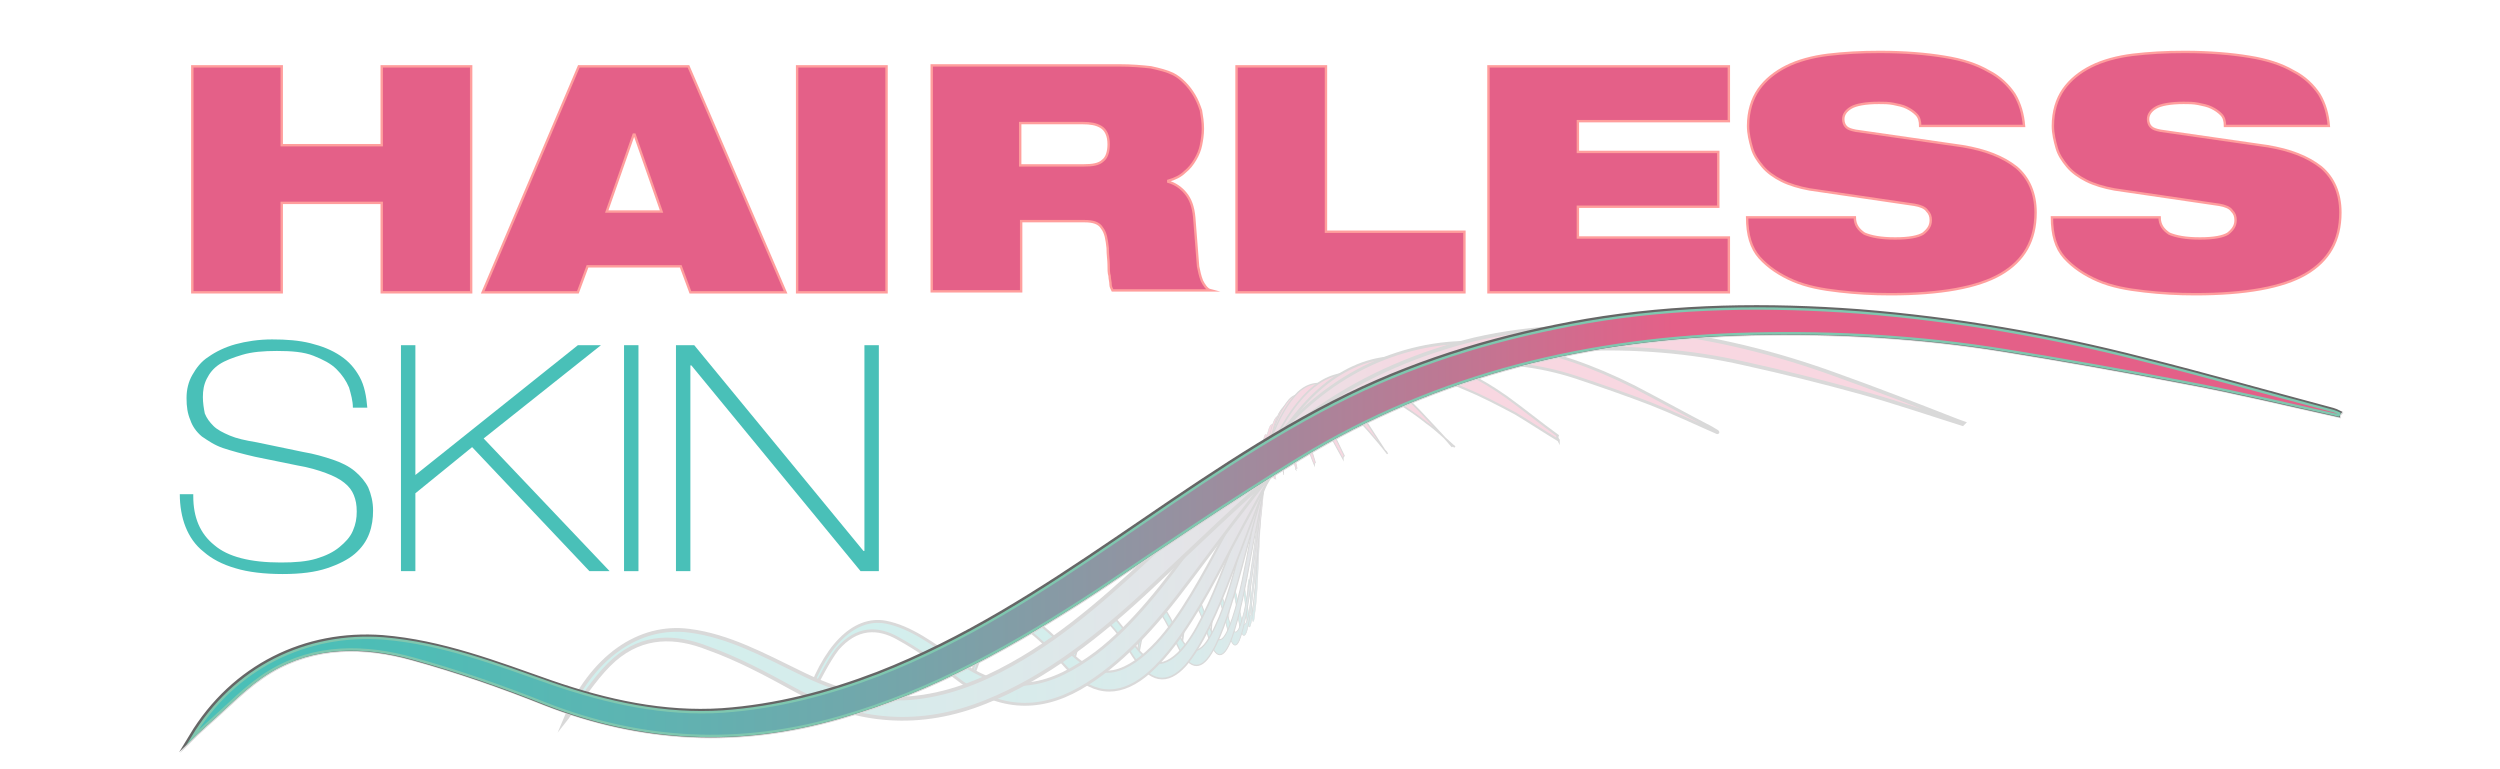 <?xml version="1.0" encoding="utf-8"?>
<!-- Generator: Adobe Illustrator 27.6.1, SVG Export Plug-In . SVG Version: 6.00 Build 0)  -->
<svg version="1.1" id="Layer_1" xmlns="http://www.w3.org/2000/svg" xmlns:xlink="http://www.w3.org/1999/xlink" x="0px" y="0px"
	 viewBox="0 0 260 80" style="enable-background:new 0 0 260 80;" xml:space="preserve">
<style type="text/css">
	.st0{display:none;}
	.st1{display:inline;fill:#D6BBA9;}
	.st2{display:inline;fill:#CB395B;stroke:#BE3656;stroke-miterlimit:10;}
	.st3{display:none;fill:#CB395B;stroke:#BE3656;stroke-miterlimit:10;}
	.st4{fill:#E46088;stroke:#FF9E9D;stroke-width:0.25;stroke-miterlimit:10;}
	.st5{opacity:0.25;}
	.st6{fill:url(#SVGID_1_);}
	.st7{fill:none;stroke:#666666;stroke-width:3.875861e-02;stroke-miterlimit:10;}
	.st8{fill:url(#SVGID_00000153674585504097713510000016178942126121074848_);}
	.st9{fill:none;stroke:#666666;stroke-width:5.005280e-02;stroke-miterlimit:10;}
	.st10{fill:url(#SVGID_00000128443317085544720540000012480994246598965401_);}
	.st11{fill:none;stroke:#666666;stroke-width:6.463810e-02;stroke-miterlimit:10;}
	.st12{fill:url(#SVGID_00000162342966265777900520000009500460335060257432_);}
	.st13{fill:none;stroke:#666666;stroke-width:8.347353e-02;stroke-miterlimit:10;}
	.st14{fill:url(#SVGID_00000101825256377855553180000011160575151942319534_);}
	.st15{fill:none;stroke:#666666;stroke-width:0.108;stroke-miterlimit:10;}
	.st16{fill:url(#SVGID_00000142857856400428407190000005257751516764659348_);}
	.st17{fill:none;stroke:#666666;stroke-width:0.139;stroke-miterlimit:10;}
	.st18{fill:url(#SVGID_00000050626469202298751280000006458616102872145084_);}
	.st19{fill:none;stroke:#666666;stroke-width:0.18;stroke-miterlimit:10;}
	.st20{fill:url(#SVGID_00000114058475832940420130000008429351884974836636_);}
	.st21{fill:none;stroke:#666666;stroke-width:0.232;stroke-miterlimit:10;}
	.st22{fill:url(#SVGID_00000023262407542858917010000006402088319008370605_);}
	.st23{fill:none;stroke:#666666;stroke-width:0.3;stroke-miterlimit:10;}
	.st24{fill:url(#SVGID_00000152248944856237416820000001499393838112172717_);}
	.st25{fill:none;stroke:#666666;stroke-width:0.387;stroke-miterlimit:10;}
	.st26{fill:url(#SVGID_00000030474549635682958950000002830064342199272332_);}
	.st27{fill:none;stroke:#666666;stroke-width:0.5;stroke-miterlimit:10;}
	
		.st28{fill:url(#SVGID_00000155105992658899865570000008986636435502892692_);stroke:#666666;stroke-width:0.5;stroke-miterlimit:10;}
	
		.st29{fill:url(#SVGID_00000061468958914824548920000005893588319418980271_);stroke:#7FC7AF;stroke-width:0.25;stroke-miterlimit:10;}
	.st30{fill:#49C0B8;}
</style>
<g class="st0">
	<polygon class="st1" points="39.7,20.6 29.3,20.6 29.3,30 20,30 20,6.6 29.3,6.6 29.3,14.8 39.7,14.8 39.7,6.6 48.9,6.6 48.9,30 
		39.7,30 	"/>
	<path class="st1" d="M71.4,6.6H60L50.1,30h9.8l1-2.7h9.6l1,2.7h9.8C81.3,30,71.4,6.6,71.4,6.6z M62.9,21.6l2.8-7.9h0.1l2.8,7.9
		C68.5,21.6,62.9,21.6,62.9,21.6z"/>
	<rect x="82.6" y="6.6" class="st1" width="9.2" height="23.4"/>
	<path class="st1" d="M124.4,28.7c-0.2-0.5-0.3-1-0.4-1.5l-0.4-5.1c-0.1-1-0.4-1.9-0.9-2.4c-0.5-0.6-1.1-1-1.8-1.2v-0.1
		c0.7-0.2,1.2-0.5,1.7-0.9s0.8-0.8,1.1-1.3c0.3-0.5,0.5-1,0.6-1.5s0.2-1.1,0.2-1.7c0-0.6-0.1-1.3-0.2-1.9c-0.2-0.6-0.4-1.1-0.7-1.6
		c-0.3-0.5-0.6-0.9-1-1.3c-0.4-0.4-0.8-0.7-1.2-0.9c-0.6-0.3-1.4-0.5-2.2-0.7c-0.9-0.1-2-0.2-3.3-0.2H96.4V30h9.2v-7.2h6.6
		c0.8,0,1.4,0.2,1.8,0.7c0.3,0.5,0.5,1.2,0.6,2c0,0.7,0.1,1.3,0.1,1.7s0.1,0.9,0.1,1.2s0.1,0.6,0.1,0.9s0.1,0.4,0.2,0.6h10.1
		C124.9,29.6,124.6,29.2,124.4,28.7L124.4,28.7z M114.2,16.3c-0.4,0.4-1.1,0.5-2,0.5h-6.6v-4.4h6.4c0.8,0,1.4,0.1,1.9,0.4
		s0.8,0.9,0.8,1.8C114.8,15.4,114.6,16,114.2,16.3z"/>
	<polygon class="st1" points="127.9,6.6 137.2,6.6 137.2,23.7 151.5,23.7 151.5,30 127.9,30 	"/>
	<polygon class="st1" points="154,6.6 178.9,6.6 178.9,12.3 163.2,12.3 163.2,15.4 177.8,15.4 177.8,21.1 163.2,21.1 163.2,24.3 
		178.9,24.3 178.9,30 154,30 	"/>
	<path class="st1" d="M187.1,19.3c-1.1-0.2-2.1-0.5-2.9-0.9c-0.8-0.4-1.5-0.9-2-1.5s-0.9-1.2-1.1-1.9s-0.4-1.5-0.4-2.3
		c0-1.5,0.4-2.8,1.1-3.8s1.6-1.8,2.9-2.4c1.2-0.6,2.6-1,4.3-1.2s3.4-0.3,5.3-0.3c2.6,0,4.8,0.2,6.7,0.5c1.9,0.3,3.4,0.8,4.6,1.5
		s2.1,1.4,2.7,2.4c0.6,0.9,0.9,2.1,1,3.3h-10.7c0-0.5-0.1-0.9-0.4-1.2c-0.2-0.3-0.6-0.5-1-0.7c-0.4-0.2-0.9-0.3-1.4-0.4
		c-0.5-0.1-1-0.1-1.5-0.1c-1.4,0-2.3,0.1-2.9,0.5c-0.6,0.3-0.8,0.7-0.8,1.2c0,0.3,0.1,0.6,0.3,0.8c0.2,0.2,0.5,0.3,0.9,0.4l11,1.6
		c2.4,0.4,4.2,1.1,5.5,2.2s2,2.6,2,4.6c0,2.9-1.2,5-3.6,6.3c-2.4,1.4-6.2,2-11.4,2c-1.8,0-3.5-0.1-5.3-0.3c-1.8-0.2-3.4-0.5-4.8-1.1
		c-1.4-0.6-2.6-1.4-3.5-2.4c-0.9-1-1.3-2.4-1.3-4.1h11.1c0,0.8,0.4,1.3,1,1.7c0.7,0.3,1.7,0.5,3.1,0.5s2.4-0.2,2.9-0.5
		c0.5-0.4,0.8-0.8,0.8-1.4c0-0.4-0.1-0.7-0.4-1c-0.2-0.3-0.7-0.5-1.3-0.6L187.1,19.3L187.1,19.3z"/>
	<path class="st1" d="M218.6,19.3c-1.1-0.2-2.1-0.5-2.9-0.9c-0.8-0.4-1.5-0.9-2-1.5s-0.9-1.2-1.1-1.9s-0.4-1.5-0.4-2.3
		c0-1.5,0.4-2.8,1.1-3.8s1.6-1.8,2.9-2.4c1.2-0.6,2.6-1,4.3-1.2s3.4-0.3,5.3-0.3c2.6,0,4.8,0.2,6.7,0.5c1.9,0.3,3.4,0.8,4.6,1.5
		s2.1,1.4,2.7,2.4c0.6,0.9,0.9,2.1,1,3.3h-10.7c0-0.5-0.1-0.9-0.4-1.2c-0.2-0.3-0.6-0.5-1-0.7c-0.4-0.2-0.9-0.3-1.4-0.4
		c-0.5-0.1-1-0.1-1.5-0.1c-1.4,0-2.3,0.1-2.9,0.5c-0.6,0.3-0.8,0.7-0.8,1.2c0,0.3,0.1,0.6,0.3,0.8c0.2,0.2,0.5,0.3,0.9,0.4l11,1.6
		c2.4,0.4,4.2,1.1,5.5,2.2s2,2.6,2,4.6c0,2.9-1.2,5-3.6,6.3c-2.4,1.4-6.2,2-11.4,2c-1.8,0-3.5-0.1-5.3-0.3c-1.8-0.2-3.4-0.5-4.8-1.1
		c-1.4-0.6-2.6-1.4-3.5-2.4c-0.9-1-1.3-2.4-1.3-4.1h11.1c0,0.8,0.4,1.3,1,1.7c0.7,0.3,1.7,0.5,3.1,0.5s2.4-0.2,2.9-0.5
		c0.5-0.4,0.8-0.8,0.8-1.4c0-0.4-0.1-0.7-0.4-1c-0.2-0.3-0.7-0.5-1.3-0.6L218.6,19.3L218.6,19.3z"/>
</g>
<g class="st0">
	<path class="st2" d="M20.2,51c0,2.2,0.7,3.9,2.1,5.1c1.4,1.2,3.7,1.8,6.8,1.8c1.4,0,2.7-0.1,3.6-0.4c1-0.3,1.8-0.7,2.4-1.2
		c0.6-0.5,1.1-1,1.3-1.7s0.4-1.3,0.4-2c0-0.7-0.1-1.2-0.3-1.7s-0.5-0.9-1-1.3c-0.5-0.4-1.1-0.7-1.9-1c-0.8-0.3-1.8-0.6-3-0.8
		L26.5,47c-1.3-0.3-2.4-0.6-3.3-0.9c-0.9-0.3-1.6-0.8-2.2-1.2c-0.6-0.5-1-1-1.2-1.7s-0.4-1.4-0.4-2.3s0.2-1.7,0.6-2.4
		s0.9-1.4,1.7-1.9c0.7-0.5,1.7-1,2.8-1.3c1.1-0.3,2.4-0.5,3.8-0.5s2.8,0.1,4,0.4s2.2,0.7,3.1,1.3c0.8,0.6,1.5,1.3,2,2.2
		c0.5,0.9,0.7,2,0.8,3.2h-1.5c0-0.7-0.2-1.4-0.4-2s-0.7-1.3-1.3-1.9s-1.4-1-2.4-1.4c-1-0.4-2.2-0.5-3.8-0.5c-1.4,0-2.6,0.1-3.6,0.4
		c-1,0.2-1.8,0.6-2.3,1s-1,0.9-1.3,1.5c-0.2,0.6-0.4,1.2-0.4,1.9c0,0.6,0.1,1.2,0.2,1.7s0.5,0.9,0.9,1.3s1,0.7,1.7,1
		c0.7,0.3,1.6,0.5,2.8,0.7l4.8,1c1.2,0.2,2.2,0.5,3.1,0.8c0.9,0.3,1.7,0.7,2.3,1.2c0.6,0.5,1.1,1,1.4,1.7c0.3,0.7,0.5,1.5,0.5,2.4
		c0,0.8-0.2,1.6-0.4,2.4s-0.8,1.5-1.5,2.1c-0.7,0.6-1.7,1.1-2.9,1.5s-2.7,0.6-4.5,0.6s-3.5-0.2-4.9-0.6c-1.3-0.4-2.4-1-3.3-1.7
		c-0.9-0.7-1.5-1.6-1.9-2.6s-0.6-2.2-0.6-3.4L20.2,51L20.2,51z"/>
	<polygon class="st2" points="41.6,35.4 43.1,35.4 43.1,48.8 59.9,35.4 62.3,35.4 50.2,45 63.2,58.7 61.1,58.7 49,46 43.1,50.7 
		43.1,58.7 41.6,58.7 	"/>
	<rect x="64.6" y="35.4" class="st2" width="1.5" height="23.4"/>
	<polygon class="st2" points="70.1,35.4 72,35.4 89.4,56.7 89.5,56.7 89.5,35.4 91,35.4 91,58.7 89.1,58.7 71.7,37.5 71.6,37.5 
		71.6,58.7 70.1,58.7 	"/>
</g>
<path class="st3" d="M241.8,42.7c-5.4-1.2-10.7-2.5-16.1-3.5c-6.1-1.2-12.3-2.2-18.4-3.2c-8.6-1.4-17.3-1.9-26.1-1.6
	c-16.6,0.4-32.4,4-46.7,12.8c-7.1,4.4-14,9.1-21,13.7c-8.3,5.5-16.9,10.3-26.6,13.1c-10.3,2.9-20.4,2.5-30.3-1.4
	c-4.5-1.8-9.1-3.4-13.7-4.7c-5-1.3-10.2-1.5-14.8,1.3c-2.5,1.5-4.4,3.7-6.6,5.6C21,75,20.7,75.4,20,76c4.3-7.2,11.8-10.9,19.8-10.2
	c6.1,0.5,11.7,2.7,17.4,4.6c5.8,2,11.6,3.3,17.7,2.9c5.6-0.4,10.9-1.8,16.1-3.8c8.9-3.4,16.8-8.6,24.7-13.9
	c7.8-5.3,15.5-10.7,24-14.9c7.8-3.8,16-6.2,24.5-7.6c9.3-1.5,18.7-1.7,28.1-1c9.9,0.8,19.8,2.5,29.4,5c6.4,1.6,12.6,3.4,19,5.1
	C241.1,42.3,241.5,42.4,241.8,42.7C241.8,42.6,241.8,42.6,241.8,42.7L241.8,42.7z"/>
<g>
	<polygon class="st4" points="39.7,21.1 29.3,21.1 29.3,30.4 20,30.4 20,6.9 29.3,6.9 29.3,15.1 39.7,15.1 39.7,6.9 49,6.9 49,30.4 
		39.7,30.4 	"/>
	<path class="st4" d="M71.6,6.9H60.2l-10,23.5h9.9l1-2.7h9.7l1,2.7h9.9L71.6,6.9z M63.1,22l2.8-8h0.1l2.8,8H63.1z"/>
	<rect x="82.9" y="6.9" class="st4" width="9.3" height="23.5"/>
	<path class="st4" d="M125,29.2c-0.2-0.5-0.3-1-0.4-1.5l-0.4-5.1c-0.1-1.1-0.4-1.9-0.9-2.5c-0.5-0.6-1.1-1-1.8-1.2v-0.1
		c0.7-0.2,1.3-0.5,1.7-0.9c0.5-0.4,0.8-0.8,1.1-1.3c0.3-0.5,0.5-1,0.6-1.5c0.1-0.5,0.2-1.1,0.2-1.7c0-0.7-0.1-1.3-0.2-1.9
		c-0.2-0.6-0.4-1.1-0.7-1.6c-0.3-0.5-0.6-0.9-1-1.3c-0.4-0.4-0.8-0.7-1.2-0.9c-0.6-0.3-1.4-0.5-2.3-0.7c-0.9-0.1-2-0.2-3.3-0.2H96.9
		v23.5h9.3v-7.3h6.6c0.9,0,1.5,0.2,1.8,0.7c0.4,0.5,0.5,1.2,0.6,2.1c0,0.7,0.1,1.3,0.1,1.7c0,0.5,0,0.9,0.1,1.2
		c0,0.3,0.1,0.6,0.1,0.9c0,0.2,0.1,0.4,0.2,0.6h10.2C125.5,30.1,125.2,29.6,125,29.2z M114.7,16.7c-0.4,0.4-1.1,0.5-2,0.5h-6.6v-4.4
		h6.5c0.8,0,1.4,0.1,1.9,0.4c0.5,0.3,0.8,0.9,0.8,1.8C115.3,15.8,115.1,16.4,114.7,16.7z"/>
	<polygon class="st4" points="128.6,6.9 137.9,6.9 137.9,24.1 152.3,24.1 152.3,30.4 128.6,30.4 	"/>
	<polygon class="st4" points="154.8,6.9 179.8,6.9 179.8,12.6 164.1,12.6 164.1,15.8 178.7,15.8 178.7,21.5 164.1,21.5 164.1,24.7 
		179.8,24.7 179.8,30.4 154.8,30.4 	"/>
	<path class="st4" d="M188.2,19.7c-1.1-0.2-2.1-0.5-2.9-0.9c-0.8-0.4-1.5-0.9-2-1.5c-0.5-0.6-0.9-1.2-1.1-1.9
		c-0.2-0.7-0.4-1.5-0.4-2.3c0-1.5,0.4-2.8,1.1-3.8c0.7-1,1.7-1.8,2.9-2.4c1.2-0.6,2.7-1,4.3-1.2c1.7-0.2,3.4-0.3,5.4-0.3
		c2.6,0,4.9,0.2,6.7,0.5c1.9,0.3,3.4,0.8,4.6,1.5c1.2,0.6,2.1,1.5,2.7,2.4c0.6,1,0.9,2.1,1,3.3h-10.8c0-0.5-0.1-0.9-0.4-1.2
		c-0.3-0.3-0.6-0.5-1-0.7c-0.4-0.2-0.9-0.3-1.4-0.4c-0.5-0.1-1-0.1-1.5-0.1c-1.4,0-2.4,0.2-2.9,0.5c-0.5,0.3-0.8,0.7-0.8,1.2
		c0,0.3,0.1,0.6,0.3,0.8c0.2,0.2,0.5,0.3,1,0.4l11.1,1.6c2.4,0.4,4.2,1.1,5.6,2.2c1.3,1.1,2,2.7,2,4.7c0,2.9-1.2,5-3.6,6.4
		c-2.4,1.4-6.3,2.1-11.5,2.1c-1.8,0-3.6-0.1-5.3-0.3c-1.8-0.2-3.4-0.5-4.8-1.1c-1.4-0.6-2.6-1.4-3.5-2.4c-0.9-1-1.3-2.4-1.3-4.2
		h11.2c0,0.8,0.4,1.3,1,1.7c0.7,0.3,1.7,0.5,3.2,0.5c1.5,0,2.4-0.2,2.9-0.5c0.5-0.4,0.8-0.8,0.8-1.4c0-0.4-0.1-0.7-0.4-1
		c-0.2-0.3-0.7-0.5-1.3-0.6L188.2,19.7z"/>
	<path class="st4" d="M219.9,19.7c-1.1-0.2-2.1-0.5-2.9-0.9c-0.8-0.4-1.5-0.9-2-1.5s-0.9-1.2-1.1-1.9c-0.2-0.7-0.4-1.5-0.4-2.3
		c0-1.5,0.4-2.8,1.1-3.8c0.7-1,1.7-1.8,2.9-2.4c1.2-0.6,2.7-1,4.3-1.2c1.7-0.2,3.4-0.3,5.4-0.3c2.6,0,4.9,0.2,6.7,0.5
		c1.9,0.3,3.4,0.8,4.6,1.5c1.2,0.6,2.1,1.5,2.7,2.4c0.6,1,0.9,2.1,1,3.3h-10.8c0-0.5-0.1-0.9-0.4-1.2c-0.3-0.3-0.6-0.5-1-0.7
		c-0.4-0.2-0.9-0.3-1.4-0.4c-0.5-0.1-1-0.1-1.5-0.1c-1.4,0-2.4,0.2-2.9,0.5c-0.5,0.3-0.8,0.7-0.8,1.2c0,0.3,0.1,0.6,0.3,0.8
		c0.2,0.2,0.5,0.3,1,0.4l11.1,1.6c2.4,0.4,4.2,1.1,5.6,2.2c1.3,1.1,2,2.7,2,4.7c0,2.9-1.2,5-3.6,6.4c-2.4,1.4-6.3,2.1-11.5,2.1
		c-1.8,0-3.6-0.1-5.3-0.3c-1.8-0.2-3.4-0.5-4.8-1.1c-1.4-0.6-2.6-1.4-3.5-2.4c-0.9-1-1.3-2.4-1.3-4.2h11.2c0,0.8,0.4,1.3,1,1.7
		c0.7,0.3,1.7,0.5,3.2,0.5c1.5,0,2.4-0.2,2.9-0.5c0.5-0.4,0.8-0.8,0.8-1.4c0-0.4-0.1-0.7-0.4-1c-0.2-0.3-0.7-0.5-1.3-0.6L219.9,19.7
		z"/>
</g>
<g>
	<g class="st5">
		<g>
			<linearGradient id="SVGID_1_" gradientUnits="userSpaceOnUse" x1="129.604" y1="54.816" x2="132.668" y2="54.816">
				<stop  offset="0" style="stop-color:#49C0B8"/>
				<stop  offset="9.464668e-02" style="stop-color:#4EBDB6"/>
				<stop  offset="0.208" style="stop-color:#5DB4B2"/>
				<stop  offset="0.332" style="stop-color:#75A5AA"/>
				<stop  offset="0.463" style="stop-color:#9790A0"/>
				<stop  offset="0.598" style="stop-color:#C27592"/>
				<stop  offset="0.69" style="stop-color:#E46088"/>
			</linearGradient>
			<path class="st6" d="M132.7,49.9c-0.1-0.5-0.1-1.1-0.2-1.5c-0.1-0.5-0.2-1-0.3-1.4c-0.1-0.6-0.2-0.8-0.4-0.7
				c-0.2,0.2-0.4,1.8-0.6,5.7c-0.1,1.9-0.2,4-0.3,6c-0.1,2.4-0.2,4.6-0.4,5.8c-0.1,1.3-0.3,1.1-0.4-0.6c-0.1-0.8-0.1-1.5-0.2-2.1
				c-0.1-0.6-0.1-0.6-0.2,0.6c0,0.6-0.1,1.6-0.1,2.5c0,0.2,0,0.3,0,0.6c0.1-3.2,0.2-4.8,0.3-4.5c0.1,0.2,0.2,1.2,0.2,2
				c0.1,0.9,0.2,1.4,0.2,1.3c0.1-0.2,0.2-0.8,0.2-1.7c0.1-1.5,0.2-3.8,0.3-6.1c0.1-2.3,0.2-4.7,0.3-6.6c0.1-1.7,0.2-2.7,0.3-3.4
				c0.1-0.7,0.3-0.8,0.4-0.4c0.1,0.3,0.3,1.1,0.4,2.2c0.1,0.7,0.2,1.5,0.3,2.2C132.7,49.7,132.7,49.8,132.7,49.9
				C132.7,49.8,132.7,49.9,132.7,49.9z"/>
			<path class="st7" d="M132.7,49.9c-0.1-0.5-0.1-1.1-0.2-1.5c-0.1-0.5-0.2-1-0.3-1.4c-0.1-0.6-0.2-0.8-0.4-0.7
				c-0.2,0.2-0.4,1.8-0.6,5.7c-0.1,1.9-0.2,4-0.3,6c-0.1,2.4-0.2,4.6-0.4,5.8c-0.1,1.3-0.3,1.1-0.4-0.6c-0.1-0.8-0.1-1.5-0.2-2.1
				c-0.1-0.6-0.1-0.6-0.2,0.6c0,0.6-0.1,1.6-0.1,2.5c0,0.2,0,0.3,0,0.6c0.1-3.2,0.2-4.8,0.3-4.5c0.1,0.2,0.2,1.2,0.2,2
				c0.1,0.9,0.2,1.4,0.2,1.3c0.1-0.2,0.2-0.8,0.2-1.7c0.1-1.5,0.2-3.8,0.3-6.1c0.1-2.3,0.2-4.7,0.3-6.6c0.1-1.7,0.2-2.7,0.3-3.4
				c0.1-0.7,0.3-0.8,0.4-0.4c0.1,0.3,0.3,1.1,0.4,2.2c0.1,0.7,0.2,1.5,0.3,2.2C132.7,49.7,132.7,49.8,132.7,49.9
				C132.7,49.8,132.7,49.9,132.7,49.9z"/>
		</g>
		<g>
			
				<linearGradient id="SVGID_00000052087564268291696260000014569029188357174186_" gradientUnits="userSpaceOnUse" x1="128.786" y1="54.793" x2="133.492" y2="54.793">
				<stop  offset="0" style="stop-color:#49C0B8"/>
				<stop  offset="9.464668e-02" style="stop-color:#4EBDB6"/>
				<stop  offset="0.208" style="stop-color:#5DB4B2"/>
				<stop  offset="0.332" style="stop-color:#75A5AA"/>
				<stop  offset="0.463" style="stop-color:#9790A0"/>
				<stop  offset="0.598" style="stop-color:#C27592"/>
				<stop  offset="0.69" style="stop-color:#E46088"/>
			</linearGradient>
			<path style="fill:url(#SVGID_00000052087564268291696260000014569029188357174186_);" d="M133.5,49.4c-0.1-0.6-0.2-1.2-0.3-1.7
				c-0.1-0.6-0.3-1.1-0.4-1.5c-0.2-0.7-0.4-0.9-0.6-0.8c-0.4,0.2-0.7,1.9-1,6.1c-0.2,2.1-0.3,4.3-0.4,6.5c-0.2,2.6-0.4,4.9-0.6,6.3
				c-0.2,1.4-0.4,1.2-0.6-0.7c-0.1-0.9-0.2-1.6-0.3-2.2c-0.1-0.6-0.2-0.7-0.3,0.6c-0.1,0.7-0.1,1.8-0.1,2.7c0,0.2,0,0.4,0,0.6
				c0.1-3.5,0.3-5.2,0.4-4.9c0.1,0.3,0.2,1.3,0.4,2.2c0.1,1,0.2,1.6,0.4,1.4c0.1-0.2,0.2-0.8,0.3-1.8c0.2-1.7,0.4-4.1,0.5-6.7
				c0.2-2.5,0.3-5.1,0.5-7.1c0.2-1.8,0.3-3,0.5-3.6c0.2-0.7,0.4-0.8,0.6-0.5c0.2,0.4,0.4,1.2,0.6,2.4c0.1,0.8,0.3,1.6,0.4,2.4
				C133.5,49.2,133.5,49.3,133.5,49.4C133.5,49.4,133.5,49.4,133.5,49.4z"/>
			<path class="st9" d="M133.5,49.4c-0.1-0.6-0.2-1.2-0.3-1.7c-0.1-0.6-0.3-1.1-0.4-1.5c-0.2-0.7-0.4-0.9-0.6-0.8
				c-0.4,0.2-0.7,1.9-1,6.1c-0.2,2.1-0.3,4.3-0.4,6.5c-0.2,2.6-0.4,4.9-0.6,6.3c-0.2,1.4-0.4,1.2-0.6-0.7c-0.1-0.9-0.2-1.6-0.3-2.2
				c-0.1-0.6-0.2-0.7-0.3,0.6c-0.1,0.7-0.1,1.8-0.1,2.7c0,0.2,0,0.4,0,0.6c0.1-3.5,0.3-5.2,0.4-4.9c0.1,0.3,0.2,1.3,0.4,2.2
				c0.1,1,0.2,1.6,0.4,1.4c0.1-0.2,0.2-0.8,0.3-1.8c0.2-1.7,0.4-4.1,0.5-6.7c0.2-2.5,0.3-5.1,0.5-7.1c0.2-1.8,0.3-3,0.5-3.6
				c0.2-0.7,0.4-0.8,0.6-0.5c0.2,0.4,0.4,1.2,0.6,2.4c0.1,0.8,0.3,1.6,0.4,2.4C133.5,49.2,133.5,49.3,133.5,49.4
				C133.5,49.4,133.5,49.4,133.5,49.4z"/>
		</g>
		<g>
			
				<linearGradient id="SVGID_00000116937469803835281320000005900736927337489067_" gradientUnits="userSpaceOnUse" x1="127.531" y1="54.768" x2="134.757" y2="54.768">
				<stop  offset="0" style="stop-color:#49C0B8"/>
				<stop  offset="9.464668e-02" style="stop-color:#4EBDB6"/>
				<stop  offset="0.208" style="stop-color:#5DB4B2"/>
				<stop  offset="0.332" style="stop-color:#75A5AA"/>
				<stop  offset="0.463" style="stop-color:#9790A0"/>
				<stop  offset="0.598" style="stop-color:#C27592"/>
				<stop  offset="0.69" style="stop-color:#E46088"/>
			</linearGradient>
			<path style="fill:url(#SVGID_00000116937469803835281320000005900736927337489067_);" d="M134.8,48.9c-0.2-0.6-0.3-1.3-0.5-1.8
				c-0.2-0.6-0.4-1.2-0.6-1.7c-0.3-0.7-0.6-1-0.8-0.9c-0.5,0.2-1.1,2.1-1.5,6.7c-0.2,2.3-0.5,4.7-0.7,7.1c-0.3,2.9-0.6,5.4-0.9,6.8
				c-0.3,1.5-0.7,1.3-1-0.7c-0.1-0.9-0.3-1.8-0.4-2.4c-0.2-0.7-0.3-0.8-0.5,0.7c-0.1,0.8-0.1,1.9-0.2,2.9c0,0.2,0,0.4,0,0.7
				c0.1-3.8,0.4-5.7,0.6-5.3c0.2,0.3,0.4,1.4,0.6,2.4c0.2,1,0.4,1.7,0.6,1.5c0.2-0.2,0.4-0.9,0.5-2c0.3-1.8,0.5-4.5,0.8-7.2
				c0.3-2.8,0.5-5.6,0.8-7.7c0.3-2,0.5-3.2,0.8-4c0.3-0.8,0.6-0.9,0.9-0.5c0.3,0.4,0.6,1.3,1,2.6c0.2,0.8,0.4,1.8,0.6,2.6
				C134.7,48.7,134.7,48.8,134.8,48.9C134.8,48.9,134.8,48.9,134.8,48.9z"/>
			<path class="st11" d="M134.8,48.9c-0.2-0.6-0.3-1.3-0.5-1.8c-0.2-0.6-0.4-1.2-0.6-1.7c-0.3-0.7-0.6-1-0.8-0.9
				c-0.5,0.2-1.1,2.1-1.5,6.7c-0.2,2.3-0.5,4.7-0.7,7.1c-0.3,2.9-0.6,5.4-0.9,6.8c-0.3,1.5-0.7,1.3-1-0.7c-0.1-0.9-0.3-1.8-0.4-2.4
				c-0.2-0.7-0.3-0.8-0.5,0.7c-0.1,0.8-0.1,1.9-0.2,2.9c0,0.2,0,0.4,0,0.7c0.1-3.8,0.4-5.7,0.6-5.3c0.2,0.3,0.4,1.4,0.6,2.4
				c0.2,1,0.4,1.7,0.6,1.5c0.2-0.2,0.4-0.9,0.5-2c0.3-1.8,0.5-4.5,0.8-7.2c0.3-2.8,0.5-5.6,0.8-7.7c0.3-2,0.5-3.2,0.8-4
				c0.3-0.8,0.6-0.9,0.9-0.5c0.3,0.4,0.6,1.3,1,2.6c0.2,0.8,0.4,1.8,0.6,2.6C134.7,48.7,134.7,48.8,134.8,48.9
				C134.8,48.9,134.8,48.9,134.8,48.9z"/>
		</g>
		<g>
			
				<linearGradient id="SVGID_00000110437041190104621100000010213084353402661785_" gradientUnits="userSpaceOnUse" x1="125.604" y1="54.741" x2="136.699" y2="54.741">
				<stop  offset="0" style="stop-color:#49C0B8"/>
				<stop  offset="9.464668e-02" style="stop-color:#4EBDB6"/>
				<stop  offset="0.208" style="stop-color:#5DB4B2"/>
				<stop  offset="0.332" style="stop-color:#75A5AA"/>
				<stop  offset="0.463" style="stop-color:#9790A0"/>
				<stop  offset="0.598" style="stop-color:#C27592"/>
				<stop  offset="0.69" style="stop-color:#E46088"/>
			</linearGradient>
			<path style="fill:url(#SVGID_00000110437041190104621100000010213084353402661785_);" d="M136.7,48.4c-0.3-0.7-0.5-1.4-0.8-2
				c-0.3-0.7-0.6-1.3-0.9-1.8c-0.4-0.8-0.9-1.1-1.3-0.9c-0.8,0.2-1.6,2.3-2.3,7.2c-0.4,2.5-0.7,5.1-1,7.7c-0.4,3.1-0.8,5.8-1.3,7.4
				c-0.5,1.7-1,1.4-1.5-0.8c-0.2-1-0.5-1.9-0.7-2.6c-0.3-0.8-0.5-0.8-0.7,0.7c-0.1,0.8-0.2,2.1-0.3,3.2c0,0.2,0,0.4-0.1,0.8
				c0.2-4.1,0.6-6.1,1-5.8c0.3,0.3,0.6,1.5,0.9,2.6c0.3,1.1,0.6,1.8,0.9,1.6c0.3-0.2,0.5-1,0.8-2.1c0.4-1.9,0.8-4.9,1.2-7.9
				c0.4-3,0.8-6.1,1.2-8.4c0.4-2.1,0.8-3.5,1.2-4.3c0.5-0.9,0.9-1,1.4-0.6c0.5,0.4,1,1.4,1.5,2.8c0.3,0.9,0.6,1.9,0.9,2.9
				C136.7,48.2,136.7,48.3,136.7,48.4C136.7,48.4,136.7,48.4,136.7,48.4z"/>
			<path class="st13" d="M136.7,48.4c-0.3-0.7-0.5-1.4-0.8-2c-0.3-0.7-0.6-1.3-0.9-1.8c-0.4-0.8-0.9-1.1-1.3-0.9
				c-0.8,0.2-1.6,2.3-2.3,7.2c-0.4,2.5-0.7,5.1-1,7.7c-0.4,3.1-0.8,5.8-1.3,7.4c-0.5,1.7-1,1.4-1.5-0.8c-0.2-1-0.5-1.9-0.7-2.6
				c-0.3-0.8-0.5-0.8-0.7,0.7c-0.1,0.8-0.2,2.1-0.3,3.2c0,0.2,0,0.4-0.1,0.8c0.2-4.1,0.6-6.1,1-5.8c0.3,0.3,0.6,1.5,0.9,2.6
				c0.3,1.1,0.6,1.8,0.9,1.6c0.3-0.2,0.5-1,0.8-2.1c0.4-1.9,0.8-4.9,1.2-7.9c0.4-3,0.8-6.1,1.2-8.4c0.4-2.1,0.8-3.5,1.2-4.3
				c0.5-0.9,0.9-1,1.4-0.6c0.5,0.4,1,1.4,1.5,2.8c0.3,0.9,0.6,1.9,0.9,2.9C136.7,48.2,136.7,48.3,136.7,48.4
				C136.7,48.4,136.7,48.4,136.7,48.4z"/>
		</g>
		<g>
			
				<linearGradient id="SVGID_00000126308261629586994150000003627970325078534317_" gradientUnits="userSpaceOnUse" x1="122.644" y1="54.712" x2="139.681" y2="54.712">
				<stop  offset="0" style="stop-color:#49C0B8"/>
				<stop  offset="9.464668e-02" style="stop-color:#4EBDB6"/>
				<stop  offset="0.208" style="stop-color:#5DB4B2"/>
				<stop  offset="0.332" style="stop-color:#75A5AA"/>
				<stop  offset="0.463" style="stop-color:#9790A0"/>
				<stop  offset="0.598" style="stop-color:#C27592"/>
				<stop  offset="0.69" style="stop-color:#E46088"/>
			</linearGradient>
			<path style="fill:url(#SVGID_00000126308261629586994150000003627970325078534317_);" d="M139.7,47.8c-0.4-0.7-0.8-1.5-1.2-2.2
				c-0.5-0.7-0.9-1.4-1.4-2c-0.7-0.8-1.3-1.1-2-1c-1.3,0.3-2.5,2.5-3.6,7.9c-0.5,2.7-1.1,5.6-1.6,8.4c-0.6,3.4-1.3,6.3-2,8
				c-0.8,1.8-1.6,1.6-2.3-0.9c-0.3-1.1-0.7-2.1-1.1-2.9c-0.4-0.8-0.8-0.9-1.1,0.8c-0.2,0.9-0.3,2.3-0.5,3.4c0,0.2-0.1,0.5-0.1,0.8
				c0.3-4.4,0.9-6.7,1.5-6.2c0.5,0.3,0.9,1.6,1.3,2.8c0.4,1.2,0.9,2,1.4,1.8c0.4-0.2,0.8-1.1,1.2-2.3c0.7-2.1,1.3-5.3,1.9-8.5
				c0.6-3.3,1.2-6.6,1.8-9.1c0.6-2.3,1.2-3.8,1.9-4.7c0.7-1,1.4-1,2.2-0.6c0.8,0.5,1.5,1.5,2.3,3c0.5,1,1,2.1,1.5,3.1
				C139.6,47.6,139.7,47.7,139.7,47.8C139.7,47.8,139.7,47.8,139.7,47.8z"/>
			<path class="st15" d="M139.7,47.8c-0.4-0.7-0.8-1.5-1.2-2.2c-0.5-0.7-0.9-1.4-1.4-2c-0.7-0.8-1.3-1.1-2-1
				c-1.3,0.3-2.5,2.5-3.6,7.9c-0.5,2.7-1.1,5.6-1.6,8.4c-0.6,3.4-1.3,6.3-2,8c-0.8,1.8-1.6,1.6-2.3-0.9c-0.3-1.1-0.7-2.1-1.1-2.9
				c-0.4-0.8-0.8-0.9-1.1,0.8c-0.2,0.9-0.3,2.3-0.5,3.4c0,0.2-0.1,0.5-0.1,0.8c0.3-4.4,0.9-6.7,1.5-6.2c0.5,0.3,0.9,1.6,1.3,2.8
				c0.4,1.2,0.9,2,1.4,1.8c0.4-0.2,0.8-1.1,1.2-2.3c0.7-2.1,1.3-5.3,1.9-8.5c0.6-3.3,1.2-6.6,1.8-9.1c0.6-2.3,1.2-3.8,1.9-4.7
				c0.7-1,1.4-1,2.2-0.6c0.8,0.5,1.5,1.5,2.3,3c0.5,1,1,2.1,1.5,3.1C139.6,47.6,139.7,47.7,139.7,47.8
				C139.7,47.8,139.7,47.8,139.7,47.8z"/>
		</g>
		<g>
			
				<linearGradient id="SVGID_00000031901574756040158890000008747656052444049555_" gradientUnits="userSpaceOnUse" x1="118.1" y1="54.68" x2="144.26" y2="54.68">
				<stop  offset="0" style="stop-color:#49C0B8"/>
				<stop  offset="9.464668e-02" style="stop-color:#4EBDB6"/>
				<stop  offset="0.208" style="stop-color:#5DB4B2"/>
				<stop  offset="0.332" style="stop-color:#75A5AA"/>
				<stop  offset="0.463" style="stop-color:#9790A0"/>
				<stop  offset="0.598" style="stop-color:#C27592"/>
				<stop  offset="0.69" style="stop-color:#E46088"/>
			</linearGradient>
			<path style="fill:url(#SVGID_00000031901574756040158890000008747656052444049555_);" d="M144.3,47.2c-0.6-0.8-1.3-1.6-1.9-2.3
				c-0.7-0.8-1.4-1.5-2.2-2.2c-1-0.9-2-1.2-3.1-1.1c-2,0.3-3.8,2.7-5.5,8.5c-0.8,2.9-1.7,6-2.5,9.1c-1,3.7-2,6.9-3.1,8.7
				c-1.2,2-2.4,1.7-3.6-0.9c-0.5-1.2-1.1-2.3-1.6-3.1c-0.6-0.9-1.2-1-1.7,0.9c-0.3,1-0.5,2.5-0.8,3.7c0,0.2-0.1,0.5-0.2,0.9
				c0.5-4.8,1.4-7.2,2.3-6.8c0.7,0.4,1.4,1.8,2,3.1c0.7,1.3,1.4,2.2,2.1,1.9c0.7-0.2,1.3-1.2,1.9-2.5c1.1-2.3,2-5.7,2.9-9.3
				c0.9-3.5,1.8-7.1,2.8-9.9c0.9-2.5,1.9-4.1,2.9-5.1c1.1-1,2.2-1.1,3.3-0.7c1.2,0.5,2.3,1.7,3.5,3.3c0.7,1.1,1.5,2.3,2.2,3.4
				C144.2,47,144.2,47,144.3,47.2C144.3,47.2,144.3,47.2,144.3,47.2z"/>
			<path class="st17" d="M144.3,47.2c-0.6-0.8-1.3-1.6-1.9-2.3c-0.7-0.8-1.4-1.5-2.2-2.2c-1-0.9-2-1.2-3.1-1.1
				c-2,0.3-3.8,2.7-5.5,8.5c-0.8,2.9-1.7,6-2.5,9.1c-1,3.7-2,6.9-3.1,8.7c-1.2,2-2.4,1.7-3.6-0.9c-0.5-1.2-1.1-2.3-1.6-3.1
				c-0.6-0.9-1.2-1-1.7,0.9c-0.3,1-0.5,2.5-0.8,3.7c0,0.2-0.1,0.5-0.2,0.9c0.5-4.8,1.4-7.2,2.3-6.8c0.7,0.4,1.4,1.8,2,3.1
				c0.7,1.3,1.4,2.2,2.1,1.9c0.7-0.2,1.3-1.2,1.9-2.5c1.1-2.3,2-5.7,2.9-9.3c0.9-3.5,1.8-7.1,2.8-9.9c0.9-2.5,1.9-4.1,2.9-5.1
				c1.1-1,2.2-1.1,3.3-0.7c1.2,0.5,2.3,1.7,3.5,3.3c0.7,1.1,1.5,2.3,2.2,3.4C144.2,47,144.2,47,144.3,47.2
				C144.3,47.2,144.3,47.2,144.3,47.2z"/>
		</g>
		<g>
			
				<linearGradient id="SVGID_00000013883034854927838490000000655976934373441950_" gradientUnits="userSpaceOnUse" x1="111.121" y1="54.645" x2="151.291" y2="54.645">
				<stop  offset="0" style="stop-color:#49C0B8"/>
				<stop  offset="9.464668e-02" style="stop-color:#4EBDB6"/>
				<stop  offset="0.208" style="stop-color:#5DB4B2"/>
				<stop  offset="0.332" style="stop-color:#75A5AA"/>
				<stop  offset="0.463" style="stop-color:#9790A0"/>
				<stop  offset="0.598" style="stop-color:#C27592"/>
				<stop  offset="0.69" style="stop-color:#E46088"/>
			</linearGradient>
			<path style="fill:url(#SVGID_00000013883034854927838490000000655976934373441950_);" d="M151.3,46.5c-1-0.9-1.9-1.8-2.9-2.5
				c-1.1-0.9-2.2-1.6-3.3-2.3c-1.6-1-3.1-1.3-4.7-1.2c-3,0.3-5.9,2.9-8.5,9.3c-1.3,3.2-2.5,6.6-3.8,9.9c-1.5,4-3.1,7.5-4.8,9.5
				c-1.9,2.1-3.7,1.8-5.5-1c-0.8-1.3-1.6-2.5-2.5-3.4c-0.9-1-1.8-1.1-2.7,0.9c-0.4,1.1-0.8,2.7-1.2,4.1c-0.1,0.3-0.1,0.5-0.3,1
				c0.8-5.2,2.1-7.9,3.6-7.4c1.1,0.4,2.1,1.9,3.1,3.4c1,1.5,2.1,2.4,3.2,2.1c1-0.3,2-1.3,2.9-2.7c1.6-2.5,3-6.2,4.5-10.1
				c1.4-3.8,2.8-7.8,4.4-10.8c1.4-2.7,2.9-4.5,4.4-5.5c1.7-1.1,3.4-1.2,5.1-0.7c1.8,0.5,3.6,1.8,5.3,3.6c1.1,1.2,2.3,2.4,3.4,3.7
				C151.2,46.3,151.2,46.4,151.3,46.5C151.3,46.5,151.3,46.5,151.3,46.5z"/>
			<path class="st19" d="M151.3,46.5c-1-0.9-1.9-1.8-2.9-2.5c-1.1-0.9-2.2-1.6-3.3-2.3c-1.6-1-3.1-1.3-4.7-1.2
				c-3,0.3-5.9,2.9-8.5,9.3c-1.3,3.2-2.5,6.6-3.8,9.9c-1.5,4-3.1,7.5-4.8,9.5c-1.9,2.1-3.7,1.8-5.5-1c-0.8-1.3-1.6-2.5-2.5-3.4
				c-0.9-1-1.8-1.1-2.7,0.9c-0.4,1.1-0.8,2.7-1.2,4.1c-0.1,0.3-0.1,0.5-0.3,1c0.8-5.2,2.1-7.9,3.6-7.4c1.1,0.4,2.1,1.9,3.1,3.4
				c1,1.5,2.1,2.4,3.2,2.1c1-0.3,2-1.3,2.9-2.7c1.6-2.5,3-6.2,4.5-10.1c1.4-3.8,2.8-7.8,4.4-10.8c1.4-2.7,2.9-4.5,4.4-5.5
				c1.7-1.1,3.4-1.2,5.1-0.7c1.8,0.5,3.6,1.8,5.3,3.6c1.1,1.2,2.3,2.4,3.4,3.7C151.2,46.3,151.2,46.4,151.3,46.5
				C151.3,46.5,151.3,46.5,151.3,46.5z"/>
		</g>
		<g>
			
				<linearGradient id="SVGID_00000113312902571488652970000007628358758177768330_" gradientUnits="userSpaceOnUse" x1="100.406" y1="54.608" x2="162.088" y2="54.608">
				<stop  offset="0" style="stop-color:#49C0B8"/>
				<stop  offset="9.464668e-02" style="stop-color:#4EBDB6"/>
				<stop  offset="0.208" style="stop-color:#5DB4B2"/>
				<stop  offset="0.332" style="stop-color:#75A5AA"/>
				<stop  offset="0.463" style="stop-color:#9790A0"/>
				<stop  offset="0.598" style="stop-color:#C27592"/>
				<stop  offset="0.69" style="stop-color:#E46088"/>
			</linearGradient>
			<path style="fill:url(#SVGID_00000113312902571488652970000007628358758177768330_);" d="M162.1,45.8c-1.5-0.9-3-1.9-4.5-2.8
				c-1.7-0.9-3.4-1.8-5.1-2.5c-2.4-1.1-4.8-1.5-7.2-1.3c-4.6,0.3-9,3.2-13,10.1c-2,3.4-3.9,7.1-5.8,10.7c-2.3,4.3-4.7,8.1-7.4,10.3
				c-2.9,2.3-5.7,2-8.4-1.1c-1.2-1.4-2.5-2.7-3.8-3.7c-1.4-1.1-2.8-1.1-4.1,1c-0.7,1.2-1.2,2.9-1.8,4.4c-0.1,0.3-0.2,0.6-0.4,1
				c1.2-5.7,3.3-8.5,5.5-8c1.7,0.4,3.3,2.1,4.8,3.6c1.6,1.6,3.2,2.6,4.9,2.3c1.5-0.3,3-1.4,4.5-3c2.5-2.7,4.7-6.8,6.9-10.9
				c2.2-4.2,4.3-8.4,6.7-11.7c2.2-3,4.4-4.9,6.8-6c2.6-1.2,5.2-1.3,7.8-0.8c2.8,0.6,5.5,2,8.2,3.9c1.8,1.3,3.5,2.7,5.3,4
				C161.9,45.5,162,45.6,162.1,45.8C162.1,45.7,162.1,45.8,162.1,45.8z"/>
			<path class="st21" d="M162.1,45.8c-1.5-0.9-3-1.9-4.5-2.8c-1.7-0.9-3.4-1.8-5.1-2.5c-2.4-1.1-4.8-1.5-7.2-1.3
				c-4.6,0.3-9,3.2-13,10.1c-2,3.4-3.9,7.1-5.8,10.7c-2.3,4.3-4.7,8.1-7.4,10.3c-2.9,2.3-5.7,2-8.4-1.1c-1.2-1.4-2.5-2.7-3.8-3.7
				c-1.4-1.1-2.8-1.1-4.1,1c-0.7,1.2-1.2,2.9-1.8,4.4c-0.1,0.3-0.2,0.6-0.4,1c1.2-5.7,3.3-8.5,5.5-8c1.7,0.4,3.3,2.1,4.8,3.6
				c1.6,1.6,3.2,2.6,4.9,2.3c1.5-0.3,3-1.4,4.5-3c2.5-2.7,4.7-6.8,6.9-10.9c2.2-4.2,4.3-8.4,6.7-11.7c2.2-3,4.4-4.9,6.8-6
				c2.6-1.2,5.2-1.3,7.8-0.8c2.8,0.6,5.5,2,8.2,3.9c1.8,1.3,3.5,2.7,5.3,4C161.9,45.5,162,45.6,162.1,45.8
				C162.1,45.7,162.1,45.8,162.1,45.8z"/>
		</g>
		<g>
			
				<linearGradient id="SVGID_00000085237101034725756860000017462021990575648142_" gradientUnits="userSpaceOnUse" x1="83.953" y1="54.567" x2="178.666" y2="54.567">
				<stop  offset="0" style="stop-color:#49C0B8"/>
				<stop  offset="9.464668e-02" style="stop-color:#4EBDB6"/>
				<stop  offset="0.208" style="stop-color:#5DB4B2"/>
				<stop  offset="0.332" style="stop-color:#75A5AA"/>
				<stop  offset="0.463" style="stop-color:#9790A0"/>
				<stop  offset="0.598" style="stop-color:#C27592"/>
				<stop  offset="0.69" style="stop-color:#E46088"/>
			</linearGradient>
			<path style="fill:url(#SVGID_00000085237101034725756860000017462021990575648142_);" d="M178.6,45c-2.3-1-4.6-2.1-6.9-3
				c-2.6-1-5.2-1.9-7.9-2.8c-3.7-1.2-7.4-1.6-11.1-1.4c-7.1,0.4-13.8,3.5-20,10.9c-3,3.7-6,7.7-9,11.7c-3.5,4.7-7.2,8.8-11.4,11.2
				c-4.4,2.5-8.7,2.2-13-1.2c-1.9-1.5-3.9-2.9-5.9-4c-2.1-1.2-4.3-1.2-6.3,1.1c-1,1.3-1.9,3.2-2.8,4.8c-0.2,0.3-0.3,0.6-0.6,1.1
				c1.9-6.2,5.1-9.3,8.4-8.7c2.6,0.5,5,2.3,7.4,4c2.5,1.7,5,2.8,7.6,2.4c2.4-0.3,4.6-1.5,6.9-3.2c3.8-2.9,7.2-7.3,10.5-11.9
				c3.3-4.5,6.6-9.1,10.3-12.7c3.3-3.2,6.8-5.3,10.5-6.5c4-1.3,8-1.5,12-0.8c4.2,0.6,8.4,2.1,12.6,4.2c2.7,1.4,5.4,2.9,8.1,4.3
				c0.2,0.1,0.3,0.2,0.5,0.3C178.7,44.9,178.7,45,178.6,45z"/>
			<path class="st23" d="M178.6,45c-2.3-1-4.6-2.1-6.9-3c-2.6-1-5.2-1.9-7.9-2.8c-3.7-1.2-7.4-1.6-11.1-1.4
				c-7.1,0.4-13.8,3.5-20,10.9c-3,3.7-6,7.7-9,11.7c-3.5,4.7-7.2,8.8-11.4,11.2c-4.4,2.5-8.7,2.2-13-1.2c-1.9-1.5-3.9-2.9-5.9-4
				c-2.1-1.2-4.3-1.2-6.3,1.1c-1,1.3-1.9,3.2-2.8,4.8c-0.2,0.3-0.3,0.6-0.6,1.1c1.9-6.2,5.1-9.3,8.4-8.7c2.6,0.5,5,2.3,7.4,4
				c2.5,1.7,5,2.8,7.6,2.4c2.4-0.3,4.6-1.5,6.9-3.2c3.8-2.9,7.2-7.3,10.5-11.9c3.3-4.5,6.6-9.1,10.3-12.7c3.3-3.2,6.8-5.3,10.5-6.5
				c4-1.3,8-1.5,12-0.8c4.2,0.6,8.4,2.1,12.6,4.2c2.7,1.4,5.4,2.9,8.1,4.3c0.2,0.1,0.3,0.2,0.5,0.3C178.7,44.9,178.7,45,178.6,45z"
				/>
		</g>
		<g>
			
				<linearGradient id="SVGID_00000060722550289025608130000006802427468039899535_" gradientUnits="userSpaceOnUse" x1="58.689" y1="54.523" x2="204.123" y2="54.523">
				<stop  offset="0" style="stop-color:#49C0B8"/>
				<stop  offset="9.464668e-02" style="stop-color:#4EBDB6"/>
				<stop  offset="0.208" style="stop-color:#5DB4B2"/>
				<stop  offset="0.332" style="stop-color:#75A5AA"/>
				<stop  offset="0.463" style="stop-color:#9790A0"/>
				<stop  offset="0.598" style="stop-color:#C27592"/>
				<stop  offset="0.69" style="stop-color:#E46088"/>
			</linearGradient>
			<path style="fill:url(#SVGID_00000060722550289025608130000006802427468039899535_);" d="M204.1,44.1c-3.5-1.1-7-2.3-10.6-3.3
				c-4-1.1-8-2.1-12.1-3c-5.7-1.3-11.4-1.7-17.1-1.5c-10.9,0.4-21.3,3.7-30.6,11.9c-4.7,4-9.2,8.4-13.8,12.7
				c-5.4,5.1-11.1,9.6-17.4,12.1c-6.7,2.7-13.3,2.3-19.9-1.3c-2.9-1.6-5.9-3.2-9-4.3c-3.3-1.3-6.7-1.4-9.7,1.2
				C62.3,70,61,72,59.6,73.8c-0.3,0.3-0.5,0.7-0.9,1.2c2.8-6.7,7.8-10.1,13-9.4c4,0.5,7.7,2.5,11.4,4.3c3.8,1.9,7.6,3,11.6,2.7
				c3.6-0.3,7.1-1.6,10.5-3.5c5.8-3.2,11-8,16.2-12.9c5.1-4.9,10.2-9.9,15.8-13.8c5.1-3.5,10.5-5.7,16.1-7.1
				c6.1-1.4,12.3-1.6,18.4-0.9c6.5,0.7,13,2.3,19.3,4.6c4.2,1.5,8.3,3.1,12.4,4.7c0.3,0.1,0.5,0.2,0.8,0.3
				C204.1,44.1,204.1,44.1,204.1,44.1z"/>
			<path class="st25" d="M204.1,44.1c-3.5-1.1-7-2.3-10.6-3.3c-4-1.1-8-2.1-12.1-3c-5.7-1.3-11.4-1.7-17.1-1.5
				c-10.9,0.4-21.3,3.7-30.6,11.9c-4.7,4-9.2,8.4-13.8,12.7c-5.4,5.1-11.1,9.6-17.4,12.1c-6.7,2.7-13.3,2.3-19.9-1.3
				c-2.9-1.6-5.9-3.2-9-4.3c-3.3-1.3-6.7-1.4-9.7,1.2C62.3,70,61,72,59.6,73.8c-0.3,0.3-0.5,0.7-0.9,1.2c2.8-6.7,7.8-10.1,13-9.4
				c4,0.5,7.7,2.5,11.4,4.3c3.8,1.9,7.6,3,11.6,2.7c3.6-0.3,7.1-1.6,10.5-3.5c5.8-3.2,11-8,16.2-12.9c5.1-4.9,10.2-9.9,15.8-13.8
				c5.1-3.5,10.5-5.7,16.1-7.1c6.1-1.4,12.3-1.6,18.4-0.9c6.5,0.7,13,2.3,19.3,4.6c4.2,1.5,8.3,3.1,12.4,4.7
				c0.3,0.1,0.5,0.2,0.8,0.3C204.1,44.1,204.1,44.1,204.1,44.1z"/>
		</g>
		<g>
			
				<linearGradient id="SVGID_00000026159160300422427790000016526872453773145234_" gradientUnits="userSpaceOnUse" x1="19.895" y1="54.475" x2="243.212" y2="54.475">
				<stop  offset="0" style="stop-color:#49C0B8"/>
				<stop  offset="9.464668e-02" style="stop-color:#4EBDB6"/>
				<stop  offset="0.208" style="stop-color:#5DB4B2"/>
				<stop  offset="0.332" style="stop-color:#75A5AA"/>
				<stop  offset="0.463" style="stop-color:#9790A0"/>
				<stop  offset="0.598" style="stop-color:#C27592"/>
				<stop  offset="0.69" style="stop-color:#E46088"/>
			</linearGradient>
			<path style="fill:url(#SVGID_00000026159160300422427790000016526872453773145234_);" d="M243.2,43.2c-5.4-1.2-10.8-2.5-16.2-3.5
				c-6.2-1.2-12.4-2.3-18.6-3.3c-8.7-1.4-17.4-1.9-26.2-1.7c-16.7,0.4-32.6,4.1-47,12.9c-7.2,4.4-14.1,9.1-21.1,13.8
				c-8.4,5.5-17,10.4-26.8,13.2c-10.4,3-20.5,2.5-30.5-1.4c-4.5-1.8-9.1-3.4-13.8-4.7c-5-1.4-10.2-1.5-14.9,1.3
				c-2.5,1.5-4.5,3.7-6.7,5.6c-0.4,0.4-0.8,0.7-1.4,1.3c4.4-7.3,11.9-10.9,19.9-10.3c6.1,0.5,11.8,2.7,17.5,4.7
				c5.8,2,11.7,3.3,17.8,2.9c5.6-0.4,11-1.8,16.2-3.8c9-3.5,17-8.7,24.8-14c7.8-5.3,15.6-10.8,24.2-15c7.8-3.8,16.1-6.2,24.7-7.7
				c9.4-1.6,18.9-1.7,28.3-1c10,0.8,19.9,2.5,29.6,5c6.4,1.6,12.7,3.4,19.1,5.1c0.4,0.1,0.8,0.2,1.2,0.4
				C243.2,43.1,243.2,43.1,243.2,43.2z"/>
			<path class="st27" d="M243.2,43.2c-5.4-1.2-10.8-2.5-16.2-3.5c-6.2-1.2-12.4-2.3-18.6-3.3c-8.7-1.4-17.4-1.9-26.2-1.7
				c-16.7,0.4-32.6,4.1-47,12.9c-7.2,4.4-14.1,9.1-21.1,13.8c-8.4,5.5-17,10.4-26.8,13.2c-10.4,3-20.5,2.5-30.5-1.4
				c-4.5-1.8-9.1-3.4-13.8-4.7c-5-1.4-10.2-1.5-14.9,1.3c-2.5,1.5-4.5,3.7-6.7,5.6c-0.4,0.4-0.8,0.7-1.4,1.3
				c4.4-7.3,11.9-10.9,19.9-10.3c6.1,0.5,11.8,2.7,17.5,4.7c5.8,2,11.7,3.3,17.8,2.9c5.6-0.4,11-1.8,16.2-3.8c9-3.5,17-8.7,24.8-14
				c7.8-5.3,15.6-10.8,24.2-15c7.8-3.8,16.1-6.2,24.7-7.7c9.4-1.6,18.9-1.7,28.3-1c10,0.8,19.9,2.5,29.6,5
				c6.4,1.6,12.7,3.4,19.1,5.1c0.4,0.1,0.8,0.2,1.2,0.4C243.2,43.1,243.2,43.1,243.2,43.2z"/>
		</g>
	</g>
	
		<linearGradient id="SVGID_00000101100752362180100740000012130666576773750451_" gradientUnits="userSpaceOnUse" x1="19.823" y1="54.407" x2="243.14" y2="54.407">
		<stop  offset="0" style="stop-color:#49C0B8"/>
		<stop  offset="9.464668e-02" style="stop-color:#4EBDB6"/>
		<stop  offset="0.208" style="stop-color:#5DB4B2"/>
		<stop  offset="0.332" style="stop-color:#75A5AA"/>
		<stop  offset="0.463" style="stop-color:#9790A0"/>
		<stop  offset="0.598" style="stop-color:#C27592"/>
		<stop  offset="0.69" style="stop-color:#E46088"/>
	</linearGradient>
	
		<path style="fill:url(#SVGID_00000101100752362180100740000012130666576773750451_);stroke:#666666;stroke-width:0.5;stroke-miterlimit:10;" d="
		M243.1,43.1c-5.4-1.2-10.8-2.5-16.2-3.5c-6.2-1.2-12.4-2.3-18.6-3.3c-8.7-1.4-17.4-1.9-26.2-1.7c-16.7,0.4-32.6,4.1-47,12.9
		c-7.2,4.4-14.1,9.1-21.1,13.8c-8.4,5.5-17,10.4-26.8,13.2c-10.4,3-20.5,2.5-30.5-1.4c-4.5-1.8-9.1-3.4-13.8-4.7
		c-5-1.4-10.2-1.5-14.9,1.3c-2.5,1.5-4.5,3.7-6.7,5.6c-0.4,0.4-0.8,0.7-1.4,1.3c4.4-7.3,11.9-10.9,19.9-10.3
		c6.1,0.5,11.8,2.7,17.5,4.7c5.8,2,11.7,3.3,17.8,2.9c5.6-0.4,11-1.8,16.2-3.8c9-3.5,17-8.7,24.8-14c7.8-5.3,15.6-10.8,24.2-15
		c7.8-3.8,16.1-6.2,24.7-7.7c9.4-1.6,18.9-1.7,28.3-1c10,0.8,19.9,2.5,29.6,5c6.4,1.6,12.7,3.4,19.1,5.1c0.4,0.1,0.8,0.2,1.2,0.4
		C243.1,43,243.1,43.1,243.1,43.1z"/>
</g>
<linearGradient id="SVGID_00000178178502089753980970000010503481577621570448_" gradientUnits="userSpaceOnUse" x1="19.957" y1="54.498" x2="243.274" y2="54.498">
	<stop  offset="0" style="stop-color:#49C0B8"/>
	<stop  offset="9.464668e-02" style="stop-color:#4EBDB6"/>
	<stop  offset="0.208" style="stop-color:#5DB4B2"/>
	<stop  offset="0.332" style="stop-color:#75A5AA"/>
	<stop  offset="0.463" style="stop-color:#9790A0"/>
	<stop  offset="0.598" style="stop-color:#C27592"/>
	<stop  offset="0.69" style="stop-color:#E46088"/>
</linearGradient>
<path style="fill:url(#SVGID_00000178178502089753980970000010503481577621570448_);stroke:#7FC7AF;stroke-width:0.25;stroke-miterlimit:10;" d="
	M243.2,43.2c-5.4-1.2-10.8-2.5-16.2-3.5c-6.2-1.2-12.4-2.3-18.6-3.3c-8.7-1.4-17.4-1.9-26.2-1.7c-16.7,0.4-32.6,4.1-47,12.9
	c-7.2,4.4-14.1,9.1-21.1,13.8c-8.4,5.5-17,10.4-26.8,13.2c-10.4,3-20.5,2.5-30.5-1.4c-4.5-1.8-9.1-3.4-13.8-4.7
	c-5-1.4-10.2-1.5-14.9,1.3c-2.5,1.5-4.5,3.7-6.7,5.6c-0.4,0.4-0.8,0.7-1.4,1.3c4.4-7.3,11.9-10.9,19.9-10.3
	c6.1,0.5,11.8,2.7,17.5,4.7c5.8,2,11.7,3.3,17.8,2.9c5.6-0.4,11-1.8,16.2-3.8c9-3.5,17-8.7,24.8-14c7.8-5.3,15.6-10.8,24.2-15
	c7.8-3.8,16.1-6.2,24.7-7.7c9.4-1.6,18.9-1.7,28.3-1c10,0.8,19.9,2.5,29.6,5c6.4,1.6,12.7,3.4,19.1,5.1c0.4,0.1,0.8,0.2,1.2,0.4
	C243.3,43.1,243.2,43.2,243.2,43.2z"/>
<g>
	<path class="st30" d="M20.1,51.6c0,2.2,0.7,3.9,2.2,5.1c1.4,1.2,3.7,1.8,6.9,1.8c1.5,0,2.7-0.1,3.7-0.4c1-0.3,1.8-0.7,2.4-1.2
		c0.6-0.5,1.1-1,1.4-1.7s0.4-1.3,0.4-2c0-0.7-0.1-1.2-0.3-1.7c-0.2-0.5-0.5-0.9-1-1.3c-0.5-0.4-1.1-0.7-1.9-1
		c-0.8-0.3-1.8-0.6-3-0.8l-4.4-0.9c-1.3-0.3-2.4-0.6-3.3-0.9c-0.9-0.3-1.6-0.8-2.2-1.2c-0.6-0.5-1-1.1-1.2-1.7
		c-0.3-0.7-0.4-1.4-0.4-2.3c0-0.9,0.2-1.7,0.6-2.4c0.4-0.7,0.9-1.4,1.7-1.9c0.7-0.5,1.7-1,2.8-1.3c1.1-0.3,2.4-0.5,3.8-0.5
		c1.5,0,2.8,0.1,4,0.4c1.2,0.3,2.2,0.7,3.1,1.3c0.9,0.6,1.5,1.3,2,2.2c0.5,0.9,0.7,2,0.8,3.2h-1.5c0-0.7-0.2-1.4-0.4-2.1
		c-0.3-0.7-0.7-1.3-1.3-1.9c-0.6-0.6-1.4-1-2.4-1.4c-1-0.4-2.3-0.5-3.8-0.5c-1.4,0-2.6,0.1-3.6,0.4c-1,0.3-1.8,0.6-2.4,1
		c-0.6,0.4-1,0.9-1.3,1.5c-0.3,0.6-0.4,1.2-0.4,1.9c0,0.6,0.1,1.2,0.2,1.7c0.2,0.5,0.5,0.9,0.9,1.3c0.4,0.4,1,0.7,1.7,1
		c0.7,0.3,1.6,0.5,2.8,0.7l4.8,1c1.2,0.2,2.2,0.5,3.1,0.8c0.9,0.3,1.7,0.7,2.3,1.2c0.6,0.5,1.1,1.1,1.4,1.7c0.3,0.7,0.5,1.5,0.5,2.4
		c0,0.8-0.1,1.6-0.4,2.4c-0.3,0.8-0.8,1.5-1.5,2.1c-0.7,0.6-1.7,1.1-2.9,1.5c-1.2,0.4-2.7,0.6-4.6,0.6c-1.9,0-3.6-0.2-4.9-0.6
		c-1.4-0.4-2.5-1-3.3-1.7c-0.9-0.7-1.5-1.6-1.9-2.6s-0.6-2.2-0.6-3.4H20.1z"/>
	<polygon class="st30" points="41.7,35.9 43.2,35.9 43.2,49.4 60.1,35.9 62.5,35.9 50.3,45.6 63.4,59.4 61.3,59.4 49.1,46.5 
		43.2,51.3 43.2,59.4 41.7,59.4 	"/>
	<rect x="64.9" y="35.9" class="st30" width="1.5" height="23.5"/>
	<polygon class="st30" points="70.3,35.9 72.2,35.9 89.8,57.3 89.9,57.3 89.9,35.9 91.4,35.9 91.4,59.4 89.5,59.4 71.9,38 71.8,38 
		71.8,59.4 70.3,59.4 	"/>
</g>
</svg>
